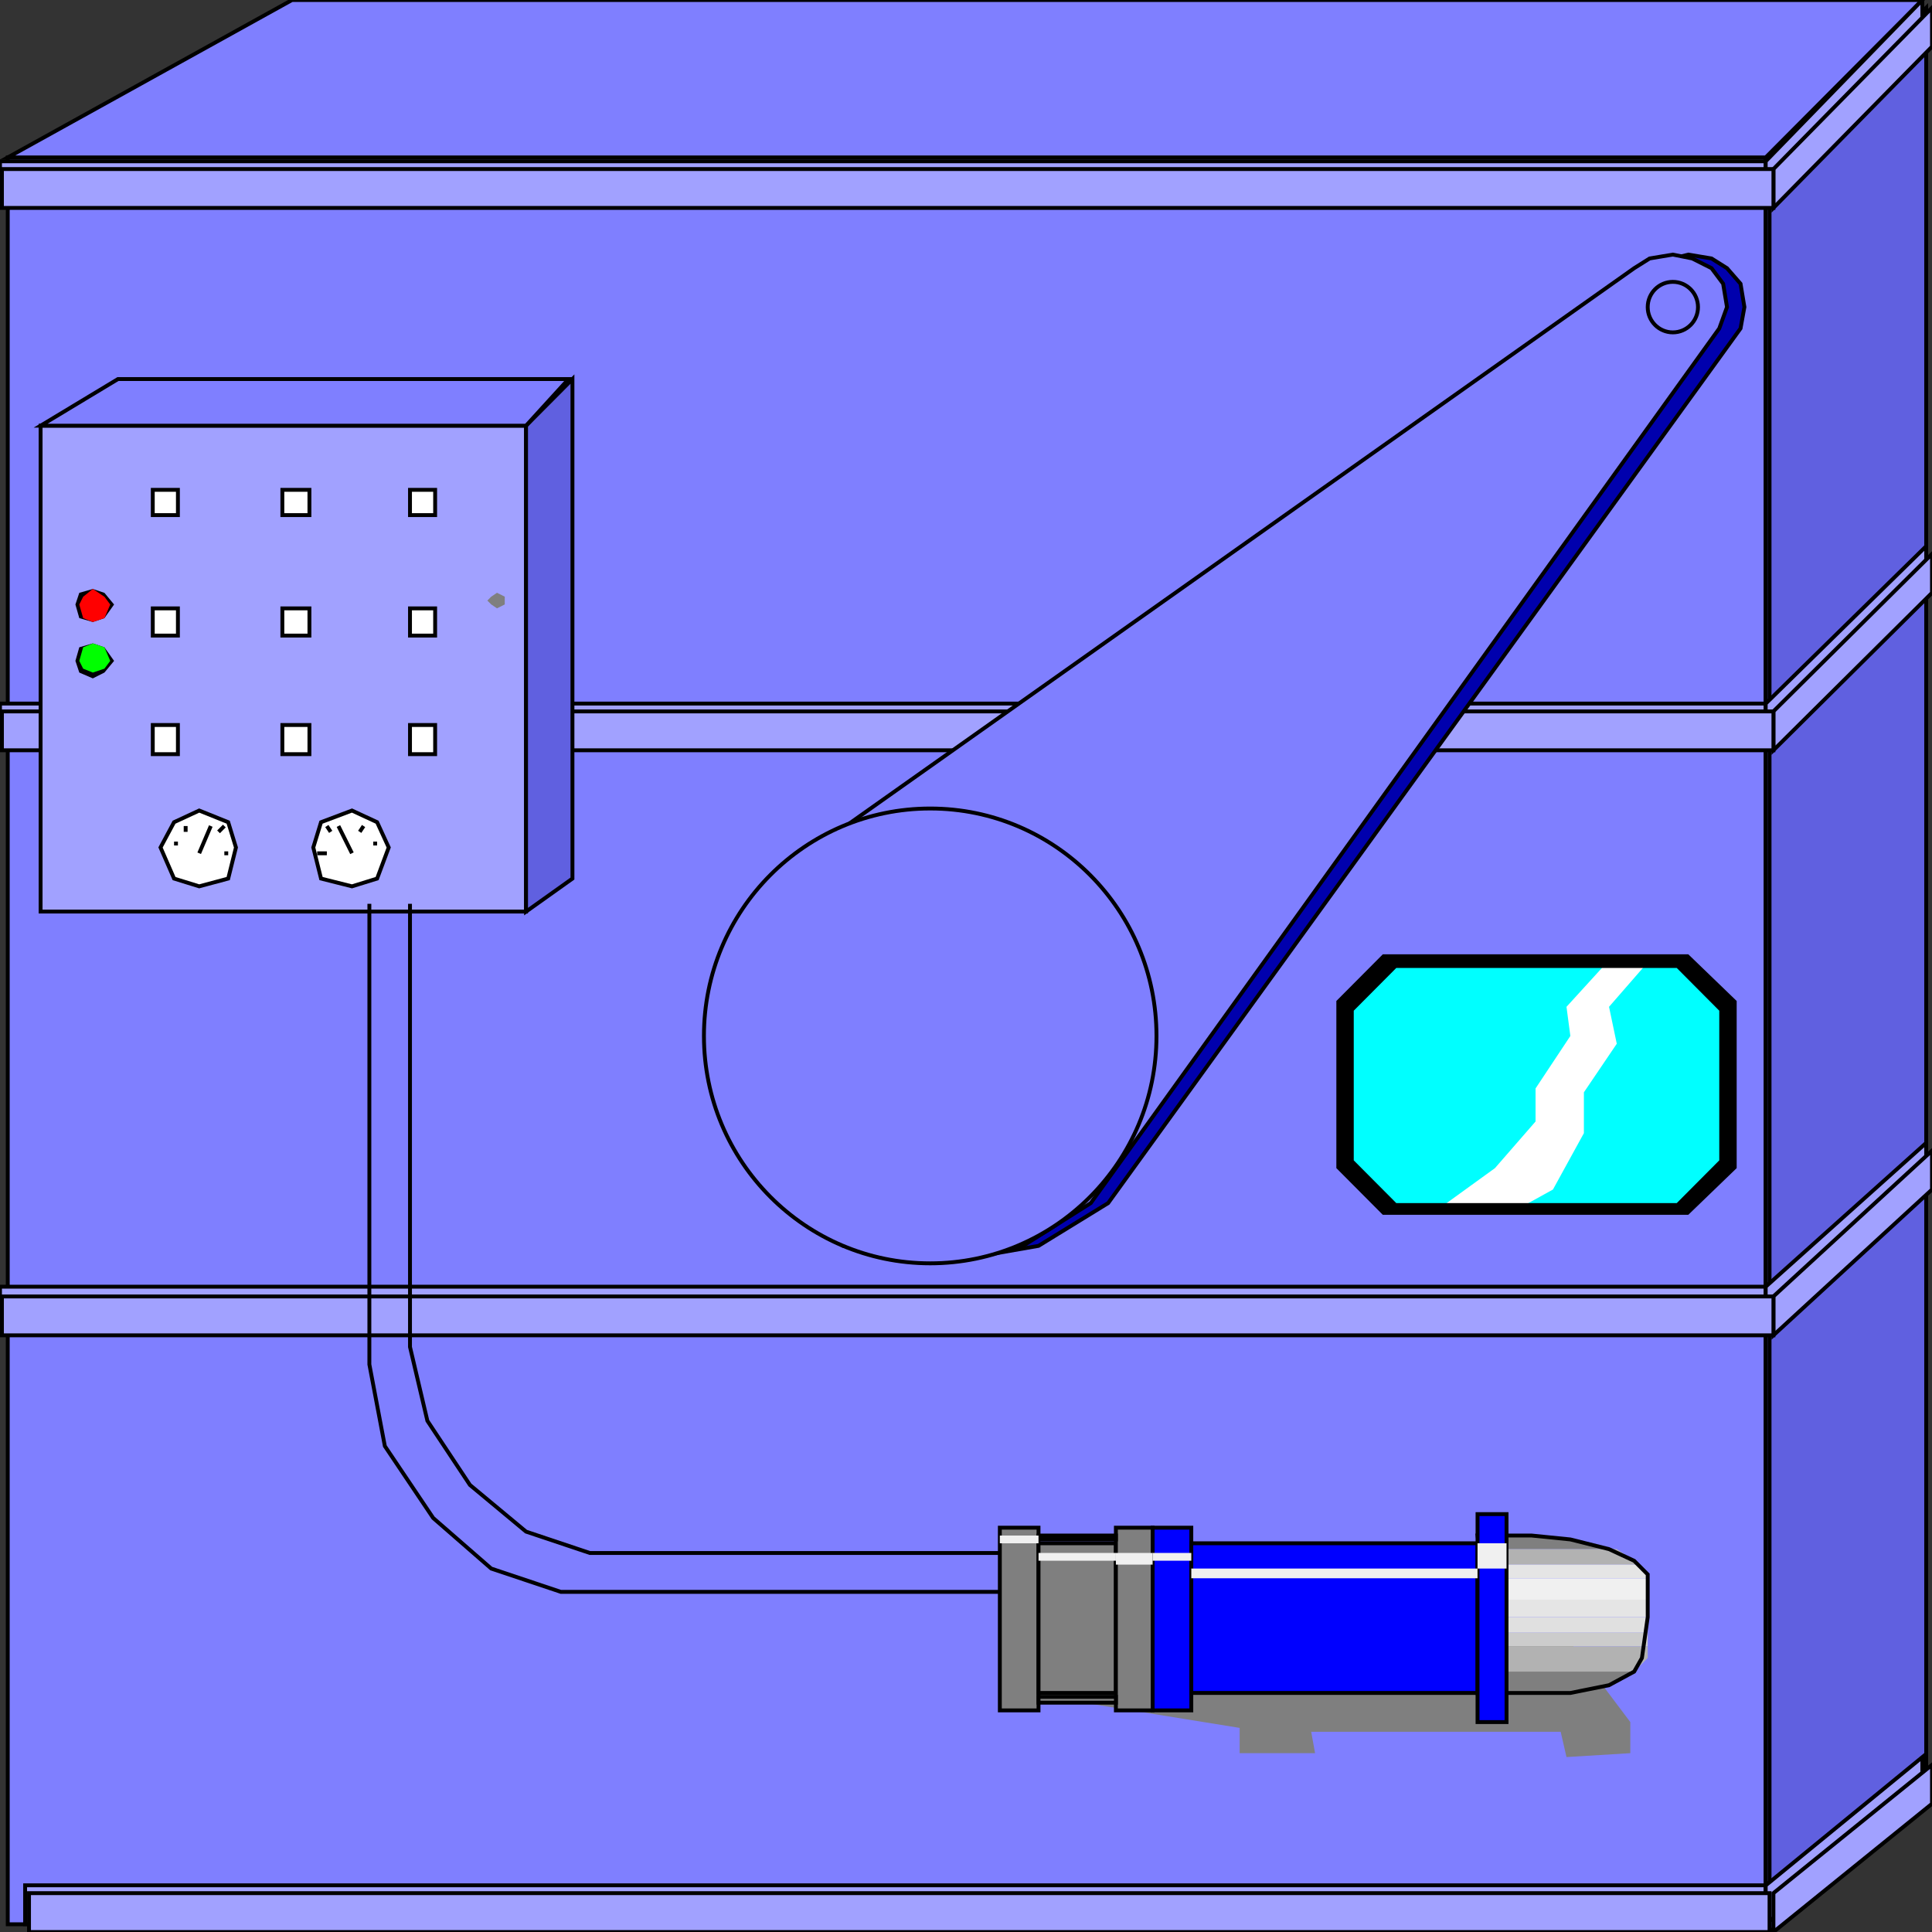 <svg width="150" height="150" viewBox="0 0 150 150" fill="none" xmlns="http://www.w3.org/2000/svg">
<rect x="0" y="0" width="150" height="150" fill="#333333" stroke="none"/>
<g clip-path="url(#clip0_2122_166205)">
<path d="M0.602 149.4H137.088V12.227H0.602V149.4Z" fill="#7F7FFF" stroke="black" stroke-width="0.301"/>
<path d="M1.951 149.393H137.086V146.375H1.951V149.393Z" fill="#A1A1FF" stroke="black" stroke-width="0.301"/>
<path d="M149.25 139.437L137.088 149.396V12.223L149.25 0V139.437Z" fill="#6060E0" stroke="black" stroke-width="0.301"/>
<path d="M149.549 140.038L137.387 149.998V12.825L149.549 0.602V140.038Z" fill="#6060E0" stroke="black" stroke-width="0.301"/>
<path d="M22.674 0H149.25L137.088 12.223H0.602L22.674 0Z" fill="#7F7FFF" stroke="black" stroke-width="0.301"/>
<path d="M149.25 139.44L137.088 149.4V146.382L149.25 136.422V139.44Z" fill="#A1A1FF" stroke="black" stroke-width="0.301"/>
<path d="M150 140.042L137.688 150.001V146.983L150 137.023V140.042Z" fill="#A1A1FF" stroke="black" stroke-width="0.301"/>
<path d="M0 15.541H137.087V12.523H0V15.541Z" fill="#A1A1FF" stroke="black" stroke-width="0.301"/>
<path d="M149.25 2.867L137.088 15.543V12.525L149.25 0V2.867Z" fill="#A1A1FF" stroke="black" stroke-width="0.301"/>
<path d="M150 3.62L137.688 16.145V13.127L150 0.602V3.62Z" fill="#A1A1FF" stroke="black" stroke-width="0.301"/>
<path d="M0 57.643H137.087V54.625H0V57.643Z" fill="#A1A1FF" stroke="black" stroke-width="0.301"/>
<path d="M149.55 45.273L137.088 57.648V54.63L149.55 42.406V45.273Z" fill="#A1A1FF" stroke="black" stroke-width="0.301"/>
<path d="M150 46.026L137.688 58.249V55.231L150 43.008V46.026Z" fill="#A1A1FF" stroke="black" stroke-width="0.301"/>
<path d="M0 102.917H137.087V99.898H0V102.917Z" fill="#A1A1FF" stroke="black" stroke-width="0.301"/>
<path d="M149.55 91.752L137.088 102.919V99.901L149.55 88.734V91.752Z" fill="#A1A1FF" stroke="black" stroke-width="0.301"/>
<path d="M150 92.354L137.688 103.672V100.654L150 89.336V92.354Z" fill="#A1A1FF" stroke="black" stroke-width="0.301"/>
<path d="M0.15 16.143H137.688V13.125H0.15V16.143Z" fill="#A1A1FF" stroke="black" stroke-width="0.301"/>
<path d="M0.15 58.252H137.688V55.234H0.15V58.252Z" fill="#A1A1FF" stroke="black" stroke-width="0.301"/>
<path d="M0.15 103.674H137.688V100.656H0.15V103.674Z" fill="#A1A1FF" stroke="black" stroke-width="0.301"/>
<path d="M2.252 150.002H137.387V146.984H2.252V150.002Z" fill="#A1A1FF" stroke="black" stroke-width="0.301"/>
<path d="M3.152 70.773H40.84V33.047H3.152V70.773Z" fill="#A1A1FF" stroke="black" stroke-width="0.301"/>
<path d="M44.445 68.212L40.842 70.778V33.051L44.445 29.43V68.212Z" fill="#6060E0" stroke="black" stroke-width="0.301"/>
<path d="M9.158 29.43H44.143L40.84 33.051H3.152L9.158 29.43Z" fill="#7F7FFF" stroke="black" stroke-width="0.301"/>
<path d="M86.036 93.407L80.631 96.727L73.724 97.935L67.268 96.727L61.562 92.955L57.658 87.371L56.307 80.43L57.658 73.488L61.562 68.206L128.529 20.822L129.88 20.067L131.081 19.766L132.883 20.067L134.084 20.822L135.135 22.029L135.436 23.84L135.135 25.5L86.036 93.407Z" fill="#0000AD" stroke="black" stroke-width="0.301"/>
<path d="M84.685 93.407L79.43 96.727L72.523 97.935L65.466 96.727L59.91 92.955L56.306 87.371L54.955 80.43L56.306 73.488L59.91 68.206L126.877 20.822L128.078 20.067L129.88 19.766L131.382 20.067L132.883 20.822L133.784 22.029L134.084 23.84L133.484 25.5L84.685 93.407Z" fill="#7F7FFF" stroke="black" stroke-width="0.301"/>
<path d="M129.88 25.806C130.958 25.806 131.832 24.928 131.832 23.845C131.832 22.761 130.958 21.883 129.88 21.883C128.802 21.883 127.928 22.761 127.928 23.845C127.928 24.928 128.802 25.806 129.88 25.806Z" stroke="black" stroke-width="0.301"/>
<path d="M72.222 98.085C81.924 98.085 89.789 90.18 89.789 80.429C89.789 70.678 81.924 62.773 72.222 62.773C62.52 62.773 54.654 70.678 54.654 80.429C54.654 90.18 62.52 98.085 72.222 98.085Z" fill="#7F7FFF" stroke="black" stroke-width="0.301"/>
<path d="M7.207 45.727L8.108 46.028L8.858 46.934L8.108 47.99L7.207 48.292L6.156 47.99L5.855 46.934L6.156 46.028L7.207 45.727Z" fill="black"/>
<path d="M7.207 49.953L8.108 50.255L8.858 51.311L8.108 52.217L7.207 52.669L6.156 52.217L5.855 51.311L6.156 50.255L7.207 49.953Z" fill="black"/>
<path d="M7.207 45.727L8.108 46.33L8.559 46.934L8.108 47.99L7.207 48.292L6.457 47.99L6.156 46.934L6.457 46.33L7.207 45.727Z" fill="#FF0000"/>
<path d="M7.207 49.953L8.108 50.255L8.559 51.311L8.108 51.915L7.207 52.217L6.457 51.915L6.156 51.311L6.457 50.255L7.207 49.953Z" fill="#00FF00"/>
<path d="M38.589 46.023L39.189 46.325V46.627V46.929L38.589 47.231L38.138 46.929L37.838 46.627L38.138 46.325L38.589 46.023Z" fill="#7F7F7F"/>
<path d="M31.832 56.289H33.784V58.553H31.832V56.289Z" fill="white" stroke="black" stroke-width="0.301"/>
<path d="M31.832 47.234H33.784V49.347H31.832V47.234Z" fill="white" stroke="black" stroke-width="0.301"/>
<path d="M31.832 38.031H33.784V39.993H31.832V38.031Z" fill="white" stroke="black" stroke-width="0.301"/>
<path d="M21.922 56.289H24.024V58.553H21.922V56.289Z" fill="white" stroke="black" stroke-width="0.301"/>
<path d="M21.922 47.234H24.024V49.347H21.922V47.234Z" fill="white" stroke="black" stroke-width="0.301"/>
<path d="M21.922 38.031H24.024V39.993H21.922V38.031Z" fill="white" stroke="black" stroke-width="0.301"/>
<path d="M11.861 56.289H13.813V58.553H11.861V56.289Z" fill="white" stroke="black" stroke-width="0.301"/>
<path d="M11.861 47.234H13.813V49.347H11.861V47.234Z" fill="white" stroke="black" stroke-width="0.301"/>
<path d="M11.861 38.031H13.813V39.993H11.861V38.031Z" fill="white" stroke="black" stroke-width="0.301"/>
<path d="M15.466 62.93L17.718 63.835L18.319 65.797L17.718 68.211L15.466 68.815L13.514 68.211L12.463 65.797L13.514 63.835L15.466 62.93Z" fill="white" stroke="black" stroke-width="0.301"/>
<path d="M15.465 66.246L16.366 64.133" stroke="black" stroke-width="0.301"/>
<path d="M13.514 65.492H13.814" stroke="black" stroke-width="0.301"/>
<path d="M14.414 64.133V64.585" stroke="black" stroke-width="0.301"/>
<path d="M17.417 64.133L16.967 64.585" stroke="black" stroke-width="0.301"/>
<path d="M17.718 66.25H17.418" stroke="black" stroke-width="0.301"/>
<path d="M27.327 62.93L24.925 63.835L24.324 65.797L24.925 68.211L27.327 68.815L29.279 68.211L30.18 65.797L29.279 63.835L27.327 62.93Z" fill="white" stroke="black" stroke-width="0.301"/>
<path d="M27.326 66.246L26.275 64.133" stroke="black" stroke-width="0.301"/>
<path d="M29.279 65.492H28.979" stroke="black" stroke-width="0.301"/>
<path d="M28.228 64.133L27.928 64.585" stroke="black" stroke-width="0.301"/>
<path d="M25.375 64.133L25.675 64.585" stroke="black" stroke-width="0.301"/>
<path d="M24.625 66.25H25.376" stroke="black" stroke-width="0.301"/>
<path d="M28.678 70.172V105.936L29.879 112.274L33.633 117.858L38.137 121.782L43.543 123.592H85.284" stroke="black" stroke-width="0.301"/>
<path d="M31.832 70.172V104.578L33.183 110.313L36.487 115.293L40.841 118.914L45.796 120.574H85.285" stroke="black" stroke-width="0.301"/>
<path d="M79.43 131.438L96.246 134.154V136.116H102.102L101.802 134.456H121.171L121.622 136.418L126.577 136.116V133.702L121.922 127.514L81.382 126.156L79.43 131.438Z" fill="#7F7F7F"/>
<path d="M114.715 119.219H118.919L121.922 119.521L124.925 120.275H125.526H114.715V119.219Z" fill="#7F7F7F"/>
<path d="M126.877 129.781L124.925 130.838L121.922 131.441H118.919H114.715L115.015 129.781H126.877Z" fill="#7F7F7F"/>
<path d="M125.526 120.273L126.877 121.179L127.177 121.481H115.015L114.715 120.273H125.526Z" fill="#B2B2B2"/>
<path d="M127.929 127.82V128.726L126.877 129.782H115.016L115.316 127.82H127.929Z" fill="#B2B2B2"/>
<path d="M127.178 121.477L127.929 122.231V122.533H115.316L115.016 121.477H127.178Z" fill="#E5E5E5"/>
<path d="M127.927 125.553V124.195H115.314L115.615 125.553H127.927Z" fill="#E5E5E5"/>
<path d="M127.927 124.199V122.539H115.314V124.199H127.927Z" fill="#F0F0F0"/>
<path d="M127.927 125.555V126.762H115.314L115.615 125.555H127.927Z" fill="#E0E0E0"/>
<path d="M127.927 127.814V126.758H115.314V127.814H127.927Z" fill="#CCCCCC"/>
<path d="M114.715 119.219H118.919L121.922 119.521L124.925 120.275L126.877 121.181L127.928 122.237V125.557L127.478 128.726L126.877 129.782L124.925 130.838L121.922 131.442H118.919H114.715L115.616 125.557L114.715 119.219Z" stroke="black" stroke-width="0.301"/>
<path d="M92.493 118.609H89.49V132.794H92.493V118.609Z" fill="#0000FF" stroke="black" stroke-width="0.301"/>
<path d="M92.492 119.82H114.714V131.44H92.492V119.82Z" fill="#0000FF" stroke="black" stroke-width="0.301"/>
<path d="M116.967 117.555H114.715V133.702H116.967V117.555Z" fill="#0000FF" stroke="black" stroke-width="0.301"/>
<path d="M77.627 118.609H80.63V132.794H77.627V118.609Z" fill="#7F7F7F" stroke="black" stroke-width="0.301"/>
<path d="M86.637 119.82H80.631V131.44H86.637V119.82Z" fill="#7F7F7F" stroke="black" stroke-width="0.301"/>
<path d="M86.637 118.609H89.49V132.794H86.637V118.609Z" fill="#7F7F7F" stroke="black" stroke-width="0.301"/>
<path d="M86.637 131.742H80.631V132.195H86.637V131.742Z" fill="#7F7F7F" stroke="black" stroke-width="0.301"/>
<path d="M86.637 119.219H80.631V119.521H86.637V119.219Z" fill="#7F7F7F" stroke="black" stroke-width="0.301"/>
<path d="M77.627 119.219H80.63V119.822H77.627V119.219Z" fill="#F0F0F0"/>
<path d="M86.637 120.57H80.631V121.174H86.637V120.57Z" fill="#F0F0F0"/>
<path d="M86.637 120.57H89.49V121.476H86.637V120.57Z" fill="#F0F0F0"/>
<path d="M92.493 120.57H89.49V121.174H92.493V120.57Z" fill="#F0F0F0"/>
<path d="M92.492 121.781H114.714V122.536H92.492V121.781Z" fill="#F0F0F0"/>
<path d="M116.967 119.82H114.715V121.782H116.967V119.82Z" fill="#F0F0F0"/>
<path d="M107.658 74.547H130.781L134.385 78.169V90.694L130.781 94.014H107.658L104.055 90.694V78.169L107.658 74.547Z" fill="#00FFFF"/>
<path d="M128.079 74.547H124.925L121.622 78.169L121.922 80.432L119.22 84.507V87.072L116.067 90.694L112.313 93.41L111.262 94.014H117.568L120.571 92.354L122.973 87.978V84.808L125.526 81.036L124.925 78.169L128.079 74.547Z" fill="white"/>
<path fill-rule="evenodd" clip-rule="evenodd" d="M107.358 74.094H131.081L134.835 77.716V90.693L131.081 94.315H107.358L103.754 90.693V77.716L107.358 74.094ZM108.409 75.15H130.18L133.484 78.47V90.09L130.18 93.41H108.409L105.105 90.09V78.47L108.409 75.15Z" fill="black"/>
</g>
<defs>
<clipPath id="clip0_2122_166205">
<rect width="150" height="150" fill="white"/>
</clipPath>
</defs>
</svg>
